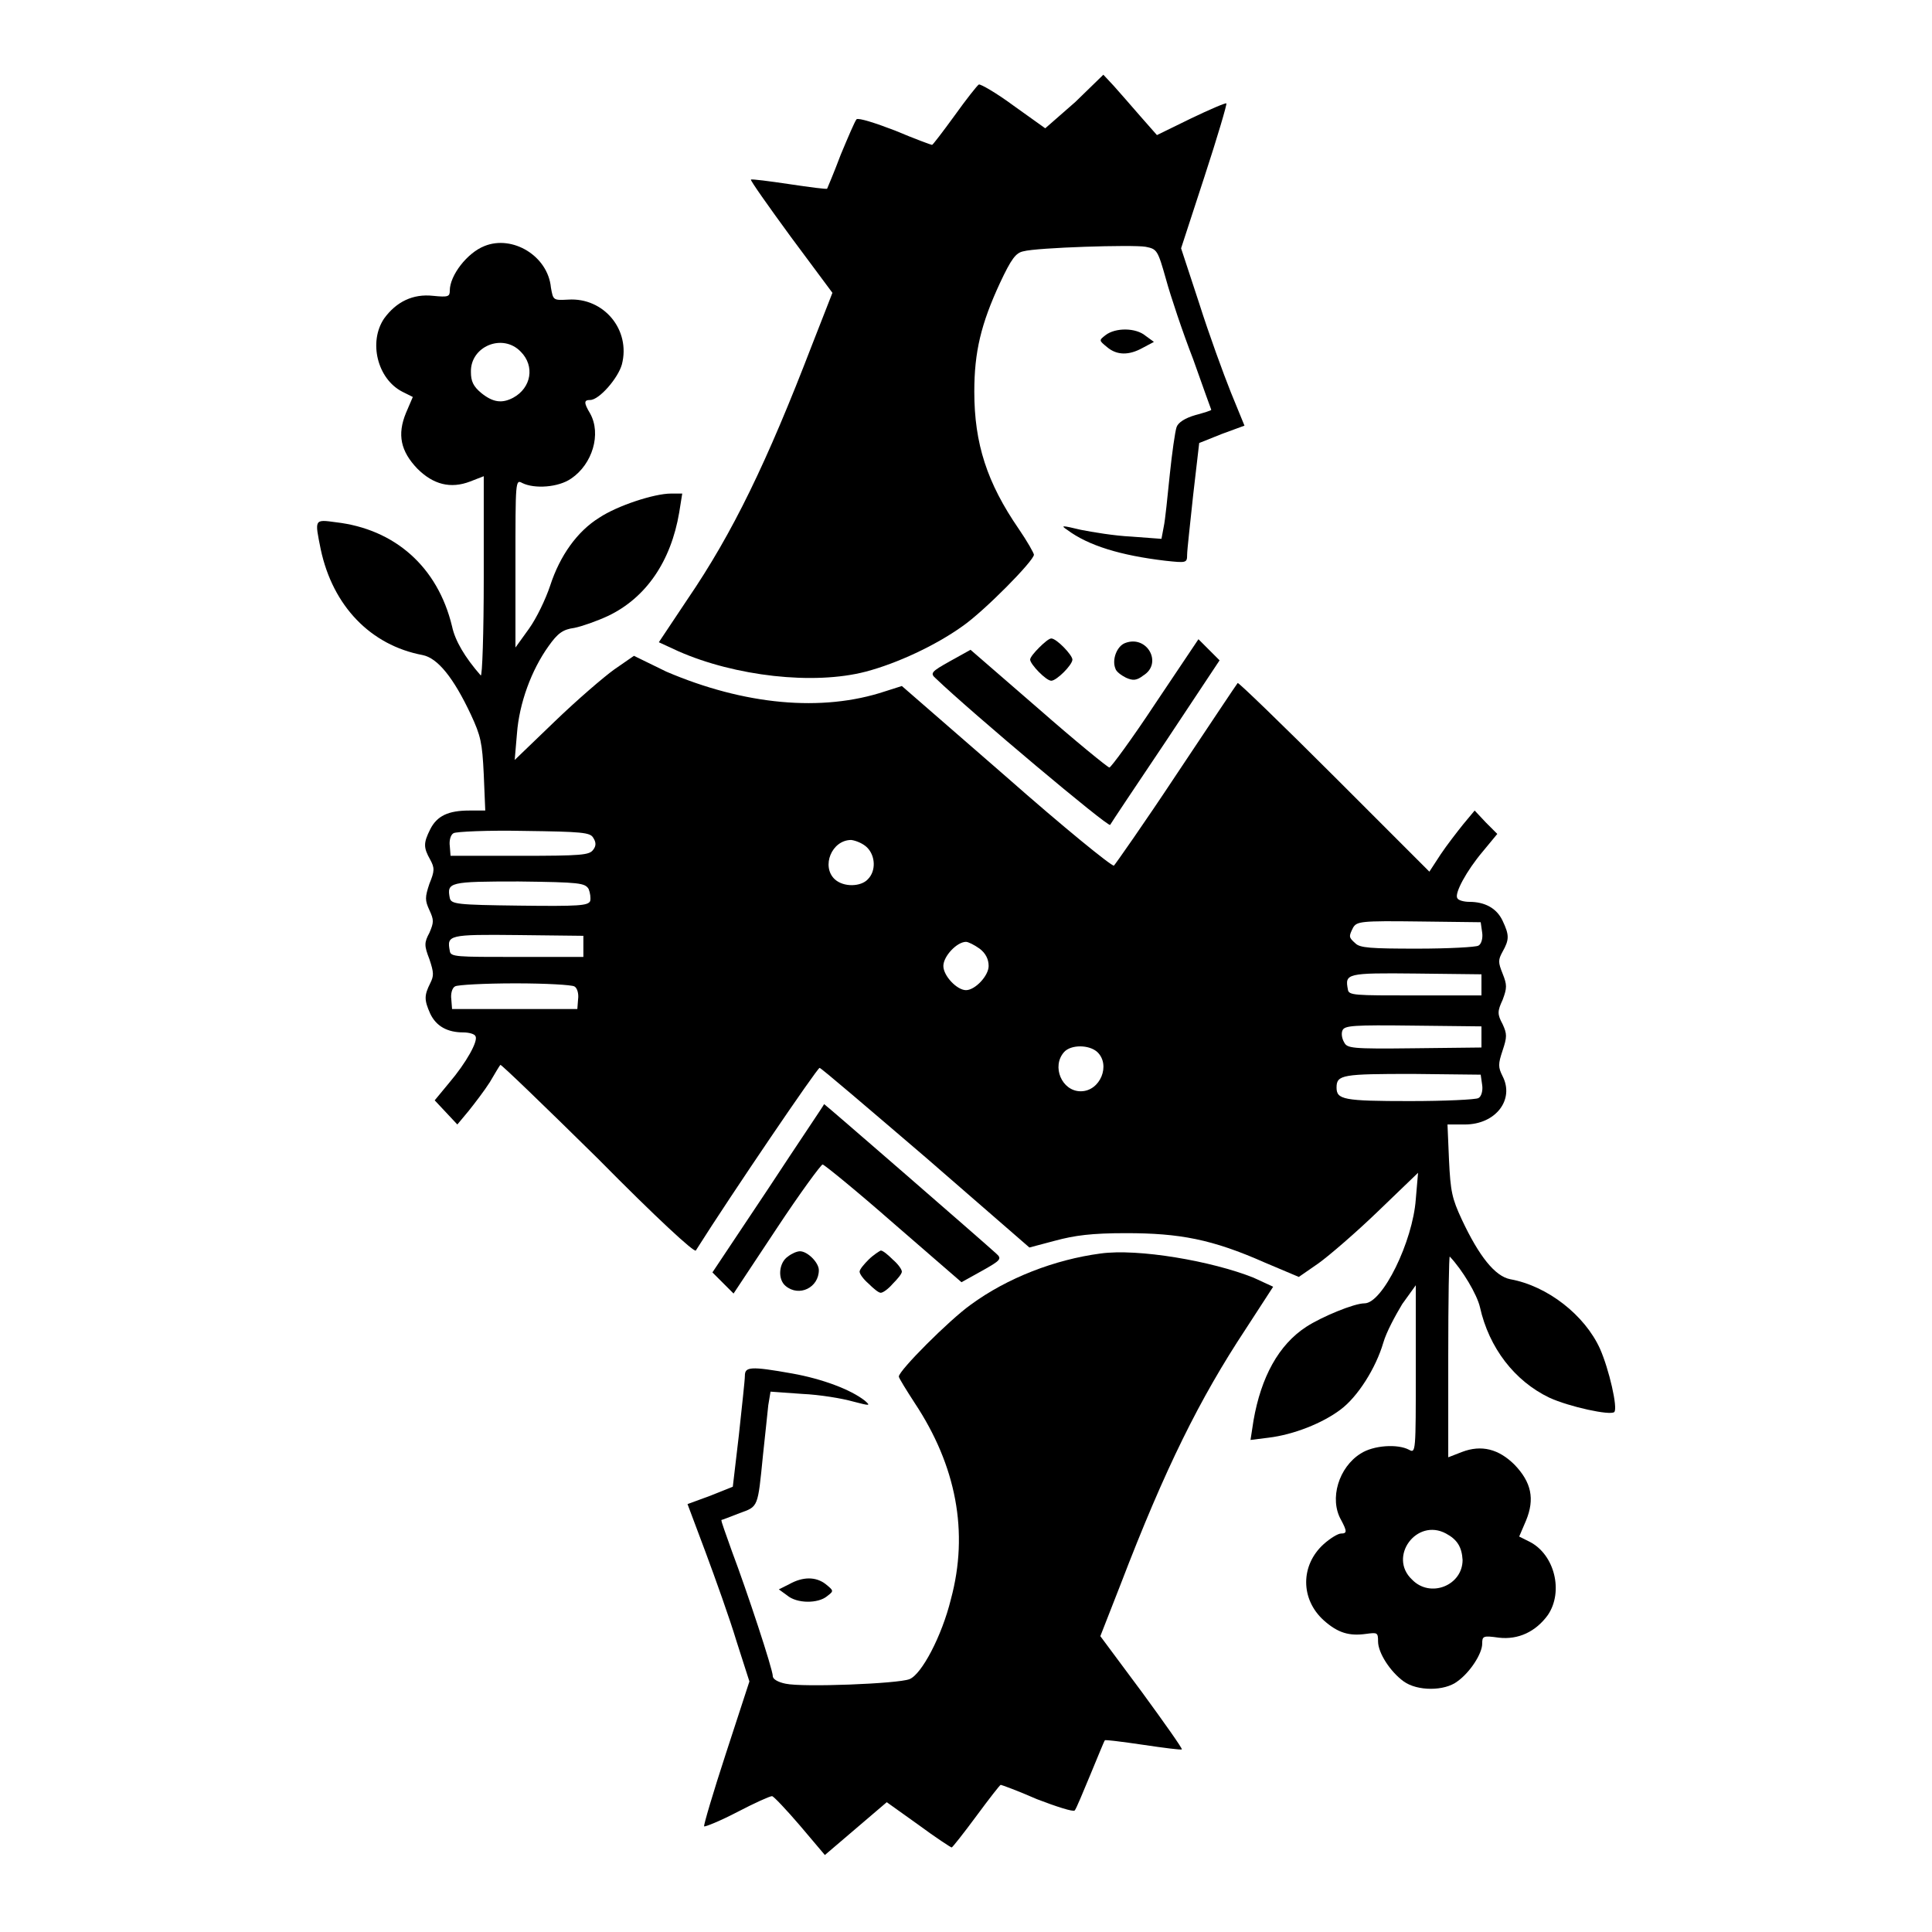 <?xml version="1.0" encoding="utf-8"?>
<!-- Svg Vector Icons : http://www.onlinewebfonts.com/icon -->
<!DOCTYPE svg PUBLIC "-//W3C//DTD SVG 1.1//EN" "http://www.w3.org/Graphics/SVG/1.1/DTD/svg11.dtd">
<svg version="1.1" xmlns="http://www.w3.org/2000/svg" xmlns:xlink="http://www.w3.org/1999/xlink" x="0px" y="0px" viewBox="0 0 256 256" enable-background="new 0 0 256 256" xml:space="preserve">
<g><g><g><path fill="#000000" d="M142.5,13.5l-4,3.5l-4.2-3c-2.3-1.7-4.4-2.9-4.6-2.8c-0.2,0.1-1.7,2-3.2,4.1c-1.6,2.2-2.9,3.9-3,3.9c-0.1,0-2.3-0.8-4.9-1.9c-2.6-1-4.8-1.7-5.1-1.5c-0.2,0.2-1.1,2.3-2.1,4.7c-0.9,2.4-1.8,4.5-1.8,4.5c0,0.1-2.4-0.2-5-0.6c-2.7-0.4-5-0.7-5.1-0.6c-0.1,0.1,2.3,3.5,5.3,7.6l5.5,7.4l-2.7,6.9c-6,15.6-10.5,24.9-16.5,33.7l-3.8,5.7l2.6,1.2c7.5,3.3,17.9,4.5,24.8,2.7c4.2-1.1,9.3-3.5,12.8-6c2.9-2,9.5-8.7,9.5-9.5c0-0.2-0.9-1.8-2-3.4c-4.2-6.1-5.9-11.3-5.9-18.2c0-5.3,0.9-9,3.4-14.4c1.5-3.2,2.1-4,3.1-4.2c1.8-0.5,14.5-0.9,16.2-0.6c1.5,0.3,1.6,0.4,2.7,4.3c0.6,2.2,2.2,7,3.6,10.6c1.3,3.7,2.4,6.7,2.4,6.7c0,0.1-1,0.4-2.1,0.7c-1.4,0.4-2.3,1-2.5,1.6c-0.2,0.6-0.6,3.4-0.9,6.3s-0.6,6-0.8,6.9l-0.3,1.6l-4-0.3c-2.2-0.1-5.2-0.6-6.7-0.9c-2.5-0.6-2.7-0.6-1.8,0c2.8,2.1,7.1,3.4,13,4.1c2.8,0.3,2.9,0.3,2.9-0.8c0-0.6,0.4-4.1,0.8-7.9l0.8-6.9l3-1.2l3-1.1l-1.8-4.4c-1-2.5-2.9-7.7-4.2-11.8l-2.4-7.3l3.1-9.5c1.7-5.2,3-9.6,2.9-9.7c-0.1-0.1-2.2,0.8-4.7,2l-4.5,2.2l-2.2-2.5c-1.2-1.4-2.8-3.2-3.5-4l-1.4-1.5L142.5,13.5z"/><path fill="#000000" d="M64.2,32.6c-2.3,0.9-4.6,3.9-4.6,5.9c0,0.8-0.2,0.9-2.2,0.7c-2.7-0.3-4.9,0.8-6.5,3c-2.1,3.1-0.9,8,2.4,9.7l1.4,0.7l-0.9,2.1c-1.2,2.9-0.7,5.1,1.5,7.4c2.1,2.1,4.4,2.7,7,1.7l1.8-0.7v13.4c0,7.4-0.2,13.2-0.4,13c-2.1-2.4-3.4-4.6-3.8-6.5c-1.9-7.9-7.6-12.9-15.4-13.8c-2.9-0.4-2.8-0.4-2,3.6c1.6,7.5,6.6,12.7,13.5,14c2,0.4,4.1,3,6.4,7.9c1.3,2.8,1.5,3.7,1.7,7.9l0.2,4.8h-2.1c-2.8,0-4.3,0.7-5.2,2.5c-0.9,1.8-0.9,2.4,0,4c0.6,1.1,0.6,1.5-0.1,3.2c-0.6,1.8-0.6,2.2,0,3.5c0.6,1.3,0.6,1.6,0,3c-0.7,1.3-0.7,1.7,0,3.5c0.6,1.8,0.6,2.2,0.1,3.2c-0.8,1.6-0.8,2.2,0,4c0.8,1.7,2.3,2.5,4.4,2.5c0.7,0,1.5,0.2,1.6,0.5c0.4,0.6-1.2,3.5-3.5,6.2l-1.9,2.3l1.5,1.6l1.5,1.6l1.5-1.8c0.8-1,2.1-2.7,2.8-3.8c0.7-1.2,1.3-2.2,1.4-2.3c0.1-0.1,5.9,5.5,12.9,12.4c7.8,7.9,12.8,12.5,13,12.2c4.8-7.6,16.1-24.2,16.4-24.2c0.2,0,6.5,5.4,14.1,11.9l13.7,11.9l3.4-0.9c2.6-0.7,4.8-1,9.4-1c7.1,0,11.4,0.8,18.4,3.9l4.5,1.9l2.6-1.8c1.4-1,5-4.1,7.9-6.9l5.3-5.1l-0.3,3.5c-0.4,5.6-4.4,13.8-6.8,13.8c-1.4,0-5.7,1.8-7.7,3.1c-3.7,2.4-6,6.7-7,12.4l-0.4,2.6l2.4-0.3c3.3-0.4,7.1-1.9,9.5-3.7c2.3-1.7,4.7-5.5,5.7-8.9c0.4-1.4,1.6-3.6,2.5-5.1l1.8-2.5v11.2c0,10.9,0,11.1-0.9,10.6c-1.5-0.8-4.7-0.6-6.4,0.5c-2.9,1.8-4.2,6-2.6,8.8c0.8,1.5,0.8,1.8,0,1.8c-0.4,0-1.4,0.6-2.3,1.4c-3.1,2.8-3.1,7.3,0,10.1c1.9,1.7,3.4,2.1,5.6,1.8c1.5-0.2,1.6-0.2,1.6,1c0,1.5,1.6,4,3.4,5.3c1.8,1.3,5.4,1.3,7.1,0c1.7-1.2,3.3-3.7,3.3-5c0-1,0.1-1.1,2.2-0.8c2.6,0.3,4.9-0.8,6.5-3c2.1-3.1,0.9-8-2.4-9.7l-1.4-0.7l0.9-2.1c1.2-2.9,0.7-5.1-1.5-7.4c-2.1-2.1-4.4-2.7-7-1.7l-1.8,0.7v-13.4c0-7.4,0.1-13.3,0.2-13.2c1.7,1.8,3.6,5,4,6.7c1.2,5.4,4.6,9.8,9.2,12c2.6,1.2,8.1,2.4,8.6,1.9c0.5-0.5-0.7-5.7-1.9-8.4c-2-4.4-6.9-8.3-11.9-9.2c-2-0.4-4.1-3-6.4-7.9c-1.3-2.8-1.5-3.7-1.7-7.9l-0.2-4.7h2.3c4.1,0,6.6-3.3,5-6.4c-0.6-1.2-0.6-1.6,0-3.4c0.6-1.8,0.6-2.2,0-3.5c-0.7-1.3-0.7-1.7,0-3.2c0.6-1.6,0.6-2,0-3.5c-0.6-1.5-0.6-1.8,0-2.9c0.9-1.6,0.9-2.2,0-4.1c-0.8-1.7-2.4-2.5-4.4-2.5c-0.7,0-1.5-0.2-1.6-0.5c-0.4-0.6,1.2-3.6,3.4-6.2l1.9-2.3l-1.5-1.5l-1.5-1.6l-1.5,1.8c-0.8,1-2.2,2.8-3,4l-1.5,2.3l-12.6-12.6c-6.9-6.9-12.7-12.5-12.8-12.4c-0.1,0.1-3.7,5.5-8.1,12.1c-4.3,6.5-8.1,11.9-8.3,12.1c-0.3,0.1-6.7-5.1-14.3-11.8l-13.8-12l-2.2,0.7c-8.4,2.8-18.7,1.8-29-2.6L84,86.9l-2.6,1.8c-1.4,1-5,4.1-7.9,6.9l-5.3,5.1l0.3-3.5c0.3-4,1.9-8.4,4.2-11.6c1.2-1.7,1.9-2.2,3.4-2.4c1-0.2,3-0.9,4.5-1.6c5-2.4,8.3-7.2,9.4-13.7l0.4-2.5h-1.5c-2.2,0-7.1,1.6-9.5,3.2c-2.9,1.8-5.2,5-6.5,9c-0.6,1.8-1.8,4.3-2.8,5.7l-1.8,2.5V74.6c0-10.9,0-11.1,0.9-10.6c1.6,0.8,4.8,0.6,6.5-0.6c2.8-1.9,4-5.9,2.5-8.6c-0.9-1.5-0.8-1.8,0-1.8c1.2,0,3.7-2.9,4.2-4.7c1.2-4.6-2.4-8.9-7.1-8.6c-2,0.1-2,0.1-2.3-1.6C72.6,33.9,67.9,31.1,64.2,32.6z M69,46.6c1.9,1.9,1.4,4.8-1,6.1c-1.5,0.8-2.7,0.6-4.2-0.6c-1.1-0.9-1.4-1.6-1.4-2.8C62.3,45.9,66.6,44.1,69,46.6z M78.6,111c0.4,0.6,0.4,1.1,0,1.6c-0.5,0.7-1.5,0.8-9.7,0.8h-9.2l-0.1-1.3c-0.1-0.7,0.1-1.5,0.5-1.7c0.3-0.2,4.5-0.4,9.3-0.3C77.1,110.2,78.2,110.3,78.6,111z M114.9,112.3c1.1,1.1,1.2,3.1,0.1,4.2c-0.9,1-3.2,1.1-4.4,0c-1.8-1.7-0.4-5.2,2.2-5.2C113.5,111.4,114.4,111.8,114.9,112.3z M78,117.8c0.2,0.5,0.3,1.2,0.2,1.6c-0.3,0.6-1.4,0.7-9.4,0.6c-8.3-0.1-9-0.2-9.2-1c-0.4-2.1-0.1-2.2,9.1-2.2C76.9,116.9,77.5,117,78,117.8z M196.4,123.6c0.1,0.7-0.1,1.5-0.5,1.7c-0.3,0.2-4,0.4-8.1,0.4c-6.2,0-7.6-0.1-8.2-0.7c-0.9-0.8-0.9-0.9-0.3-2.1c0.5-0.8,1-0.9,8.7-0.8l8.2,0.1L196.4,123.6z M77.3,125.4v1.4h-8.8c-8.1,0-8.8,0-8.9-0.8c-0.4-2.1-0.2-2.2,9-2.1l8.7,0.1V125.4z M129.8,125.7c0.8,0.6,1.2,1.4,1.2,2.3c0,1.3-1.8,3.2-3,3.2c-1.2,0-3-1.9-3-3.2s1.8-3.2,3-3.2C128.3,124.8,129.1,125.2,129.8,125.7z M196.3,130.5v1.4h-8.8c-8.1,0-8.8,0-8.9-0.8c-0.4-2.1-0.2-2.2,9-2.1l8.7,0.1V130.5L196.3,130.5z M76.1,130.7c0.4,0.2,0.6,1,0.5,1.7l-0.1,1.3h-8.3h-8.3l-0.1-1.3c-0.1-0.7,0.1-1.5,0.5-1.7c0.3-0.2,3.9-0.4,8-0.4S75.7,130.5,76.1,130.7z M196.3,137.4v1.4l-8.9,0.1c-8.4,0.1-8.9,0-9.3-0.8c-0.3-0.5-0.4-1.2-0.2-1.6c0.3-0.6,1.4-0.7,9.4-0.6l9,0.1L196.3,137.4L196.3,137.4z M145.4,139.4c1.8,1.7,0.4,5.2-2.2,5.2c-2.5,0-3.9-3.3-2.2-5.2C141.9,138.4,144.3,138.4,145.4,139.4z M196.4,143.8c0.1,0.7-0.1,1.5-0.5,1.7c-0.3,0.2-4.4,0.4-9.1,0.4c-8.8,0-9.7-0.2-9.7-1.8c0-1.7,0.8-1.8,10.1-1.8l9,0.1L196.4,143.8z M191.6,203.2c1.5,0.8,2.1,1.8,2.2,3.5c0,3.4-4.3,5.1-6.7,2.6C183.9,206.3,187.7,201.1,191.6,203.2z"/><path fill="#000000" d="M146.5,44.4c-0.9,0.7-0.9,0.7,0.2,1.6c1.3,1.1,2.9,1.1,4.7,0.1l1.5-0.8l-1.1-0.8C150.5,43.4,147.8,43.4,146.5,44.4z"/><path fill="#000000" d="M137.7,85.8c-0.6,0.6-1.2,1.3-1.2,1.6c0,0.6,2.1,2.8,2.8,2.8s2.8-2.1,2.8-2.8c0-0.6-2.1-2.8-2.8-2.8C139,84.6,138.3,85.2,137.7,85.8z"/><path fill="#000000" d="M149.1,85.2c-1.1,0.4-1.8,2.2-1.3,3.4c0.1,0.4,0.8,0.9,1.4,1.2c0.9,0.4,1.4,0.4,2.3-0.3C154.1,87.9,152,84.1,149.1,85.2z"/><path fill="#000000" d="M153.1,93.2c-3.1,4.7-5.9,8.5-6.1,8.5c-0.2,0-4.5-3.5-9.4-7.8l-9-7.8l-2.7,1.5c-2.5,1.4-2.7,1.6-1.9,2.3c4.7,4.5,22.9,19.8,23.1,19.4c0.1-0.2,3.5-5.3,7.4-11.1l7.1-10.7l-1.4-1.4l-1.4-1.4L153.1,93.2z"/><path fill="#000000" d="M101.8,157.5l-7.4,11.1l1.4,1.4l1.4,1.4l5.7-8.6c3.1-4.7,5.9-8.5,6.1-8.5c0.2,0,4.5,3.5,9.4,7.8l9,7.8l2.7-1.5c2.5-1.4,2.7-1.6,1.9-2.3c-1.4-1.3-22.7-19.8-22.8-19.8C109.2,146.4,105.8,151.4,101.8,157.5z"/><path fill="#000000" d="M104.4,166.5c-1.2,0.8-1.4,3-0.3,3.9c1.8,1.5,4.4,0.2,4.4-2.1c0-1-1.5-2.5-2.5-2.5C105.6,165.8,104.9,166.1,104.4,166.5z"/><path fill="#000000" d="M115.1,166.9c-0.6,0.6-1.2,1.3-1.2,1.6c0,0.3,0.5,1,1.2,1.6c0.6,0.6,1.3,1.2,1.6,1.2c0.3,0,1-0.5,1.6-1.2c0.6-0.6,1.2-1.3,1.2-1.6c0-0.3-0.5-1-1.2-1.6c-0.6-0.6-1.3-1.2-1.6-1.2C116.5,165.8,115.7,166.3,115.1,166.9z"/><path fill="#000000" d="M145.8,166.1c-6,0.8-12.3,3.2-17.2,6.8c-2.8,2-9.5,8.7-9.5,9.5c0,0.2,1,1.8,2.1,3.5c5.5,8.3,7.2,17.1,4.8,26c-1.2,4.9-3.9,10-5.5,10.6c-1.5,0.6-14.1,1.1-16.4,0.6c-1-0.2-1.7-0.6-1.7-1c0-0.9-3.4-11.2-5.4-16.5c-0.8-2.3-1.5-4.1-1.4-4.2c0.1,0,1.1-0.4,2.4-0.9c2.5-0.9,2.4-0.7,3.1-7.7c0.3-2.7,0.6-5.7,0.7-6.6l0.3-1.8l4.2,0.3c2.3,0.1,5.3,0.6,6.7,1c2.3,0.6,2.4,0.6,1.6-0.1c-1.9-1.5-5.7-2.9-9.6-3.6c-5.6-1-6.3-0.9-6.3,0.3c0,0.6-0.4,4.1-0.8,7.9l-0.8,6.8l-3,1.2l-3,1.1l2.4,6.4c1.3,3.5,3.2,8.8,4.1,11.8l1.7,5.3l-3.1,9.5c-1.7,5.2-3,9.6-2.9,9.7c0.1,0.1,2.1-0.7,4.4-1.9c2.3-1.2,4.3-2.1,4.6-2.1c0.2,0,1.9,1.8,3.7,3.9l3.3,3.9l4.1-3.5l4.1-3.5l4.2,3c2.3,1.7,4.3,3,4.4,3c0.1,0,1.6-1.9,3.3-4.2c1.7-2.3,3.1-4.1,3.2-4.1c0.1,0,2.3,0.8,4.8,1.9c2.6,1,4.8,1.7,5,1.5c0.2-0.2,1.1-2.4,2.1-4.8c1-2.4,1.8-4.4,1.9-4.5c0-0.1,2.4,0.2,5.1,0.6c2.7,0.4,5,0.7,5.1,0.6c0.1-0.1-2.3-3.5-5.3-7.6l-5.5-7.4l2.7-6.9c5.9-15.4,10.5-24.6,16.5-33.7l3.7-5.7l-2.6-1.2C160.6,167.1,150.8,165.4,145.8,166.1z"/><path fill="#000000" d="M104.6,209.9l-1.4,0.7l1.1,0.8c1.3,1.1,4.1,1.1,5.3,0.1c0.9-0.7,0.9-0.7-0.2-1.6C108.1,208.9,106.4,208.9,104.6,209.9z"/></g></g></g>
</svg>